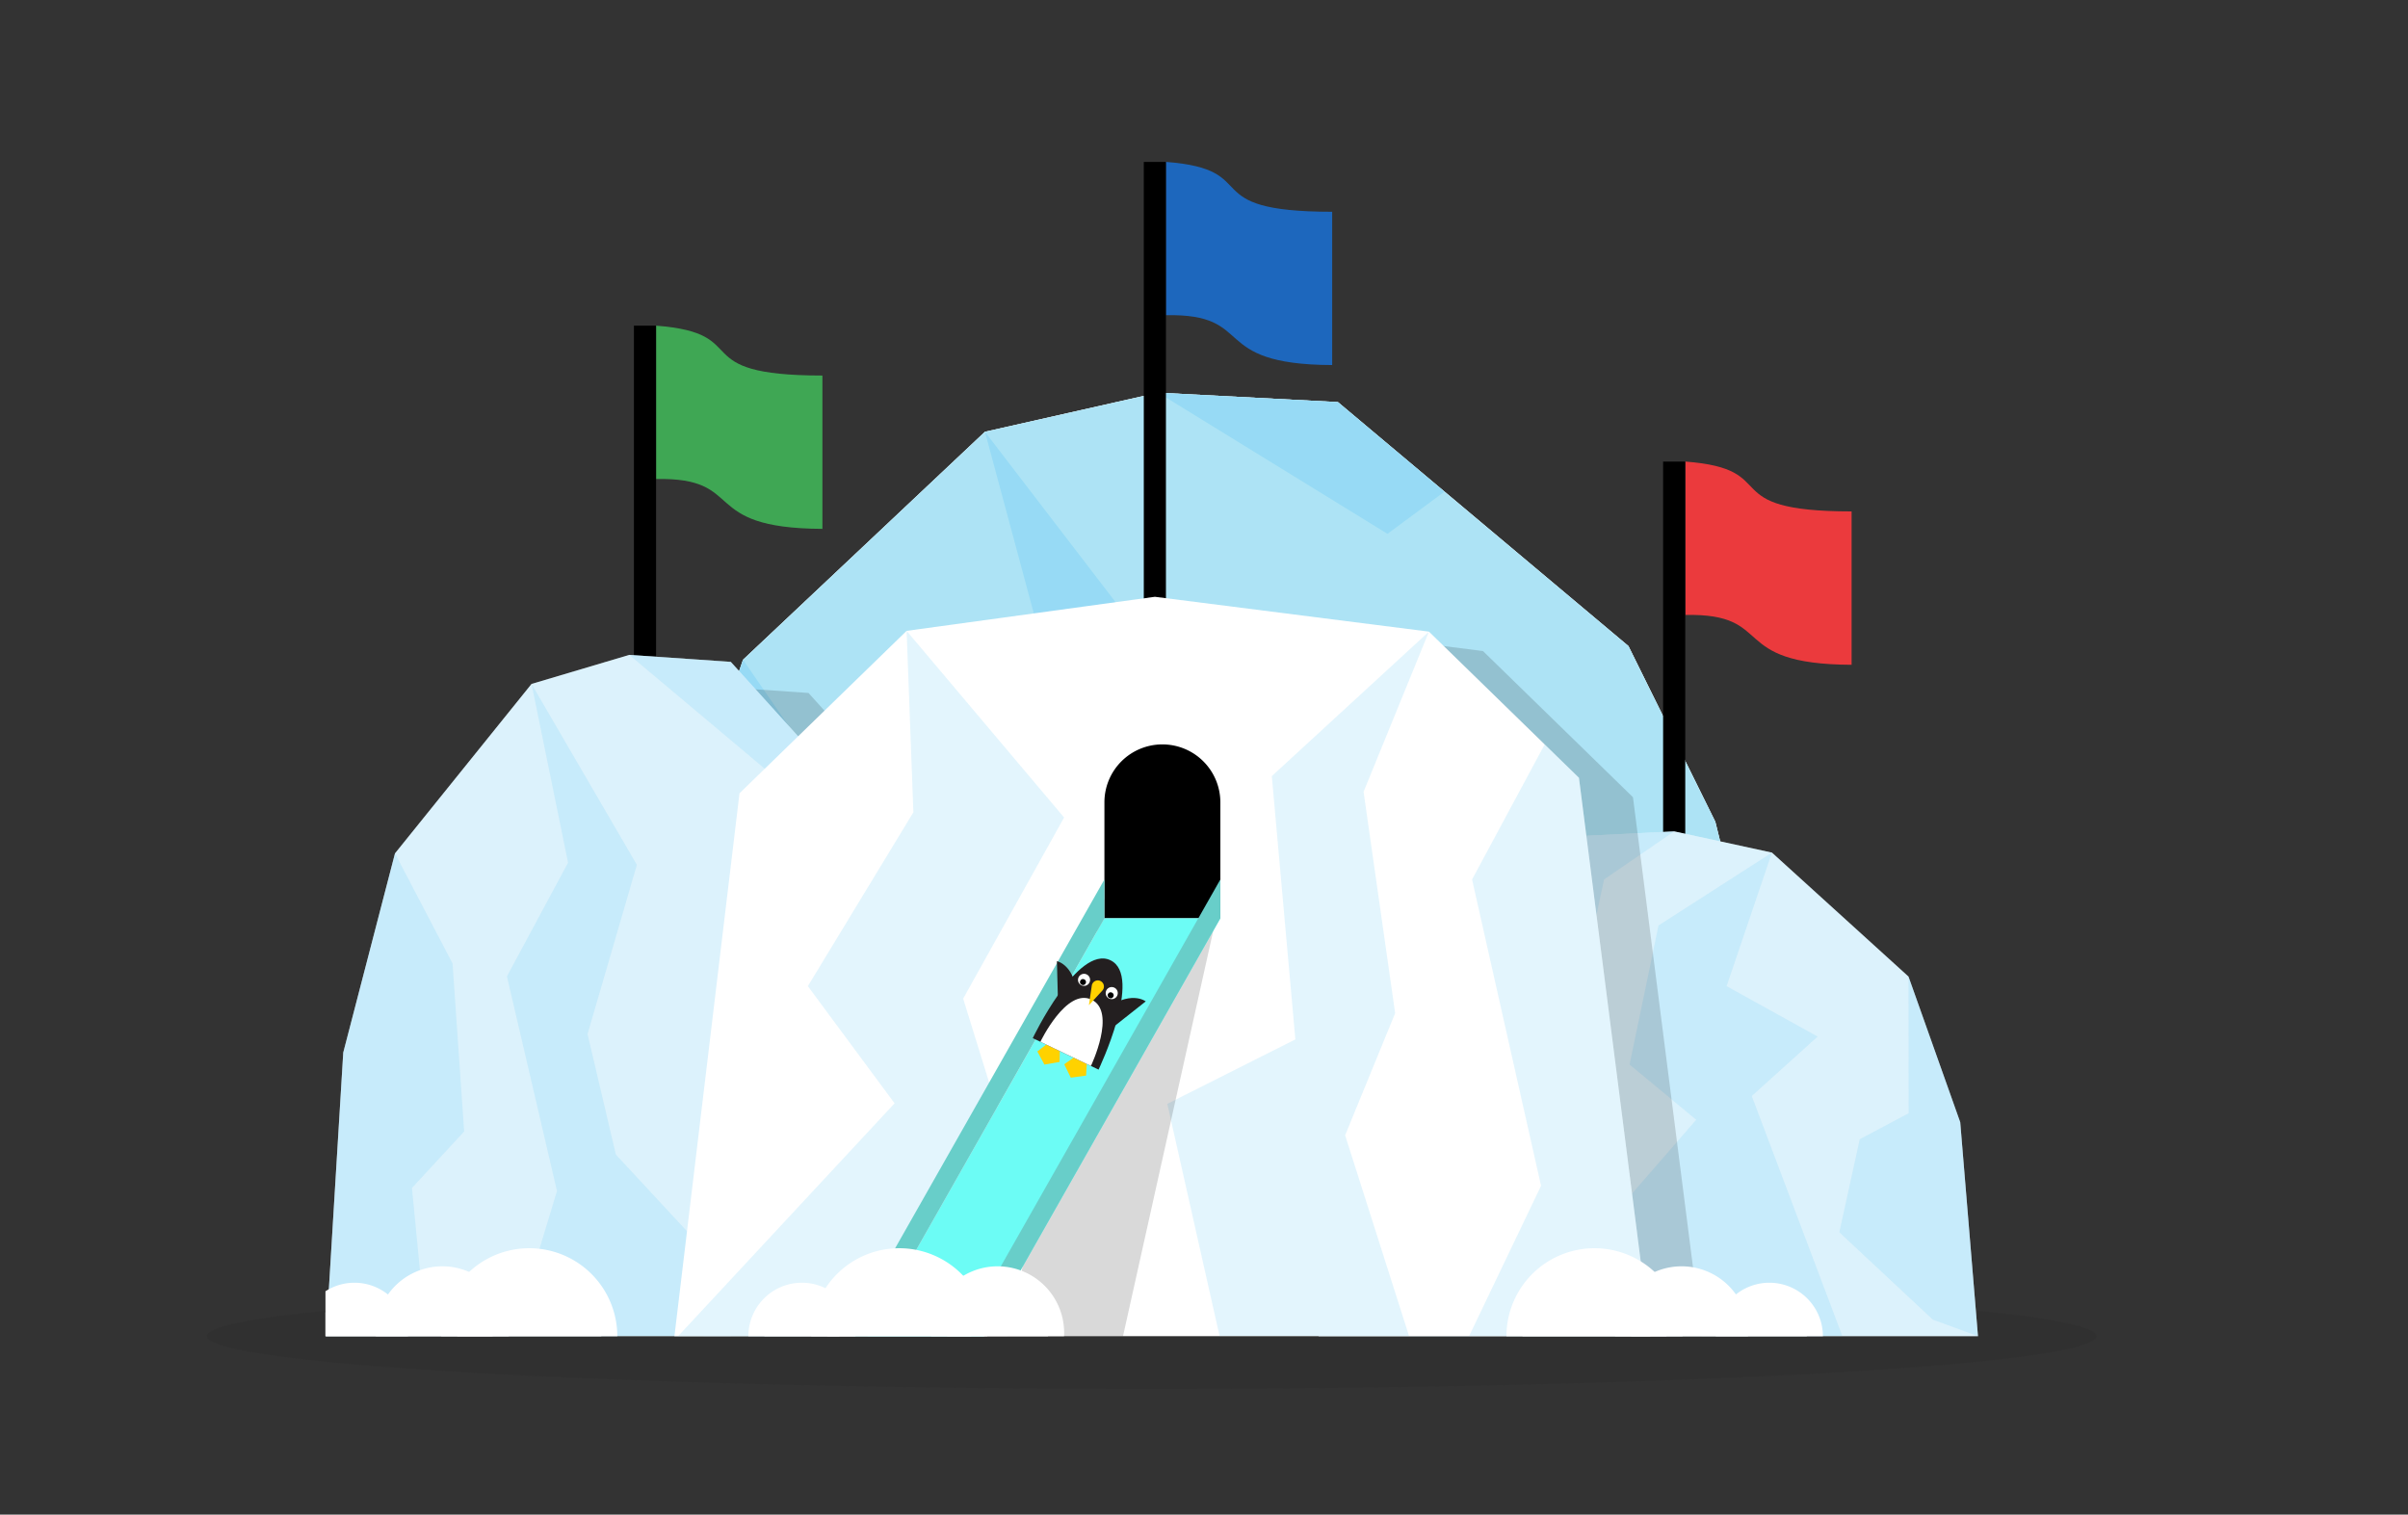 <svg xmlns="http://www.w3.org/2000/svg" xmlns:xlink="http://www.w3.org/1999/xlink" viewBox="0 0 620 390" width="310" height="195"><rect x="0" y="0" width="620" height="390" fill="#333333" stroke="none"/><defs><style>.cls-1,.cls-14{fill:none}.cls-2,.cls-6{fill:#231f20}.cls-21,.cls-3{fill:#fff}.cls-4{fill:#ffd200}.cls-5{isolation:isolate}.cls-6{opacity:.11}.cls-6,.cls-8{mix-blend-mode:multiply}.cls-7{clip-path:url(#clip-path)}.cls-8{fill:#e7f9f7}.cls-9{opacity:.4}.cls-10,.cls-11,.cls-17{fill:#75cef4}.cls-11{opacity:.5}.cls-12{opacity:.15}.cls-13{fill:#1d67bd}.cls-14{stroke:#000;stroke-miterlimit:10;stroke-width:5.7px}.cls-15{fill:#eb3a3d}.cls-16{fill:#3fa754}.cls-17{opacity:.25}.cls-18{opacity:.2}.cls-19{fill:#6cfcf5}.cls-20{fill:#68cec9}.cls-21{stroke:#fff;stroke-linejoin:round;stroke-width:8.26px}</style><clipPath id="clip-path"><path class="cls-1" d="M83.8 36.99h425.48v307.07H83.8z"/></clipPath><symbol id="diving" data-name="diving" viewBox="0 0 73.66 104.81"><path class="cls-2" d="M73.66 104.81H0S0 0 36.83 0s36.83 104.81 36.83 104.81z"/><path class="cls-3" d="M65.11 104.81H8.55s0-60.7 28.28-60.7 28.28 60.7 28.28 60.7z"/><path class="cls-4" d="M36.87 23.25a6.16 6.16 0 0 1 5.89 8l-5.89 19.06L31 31.22a6.16 6.16 0 0 1 5.87-7.97z"/><circle class="cls-3" cx="21.34" cy="29.36" r="6.11"/><circle cx="21.34" cy="31.83" r="3.02"/><circle class="cls-3" cx="52.33" cy="29.36" r="6.11"/><circle cx="52.33" cy="31.83" r="3.02"/></symbol></defs><title>Penguin_dash_village_building_bc</title><g class="cls-5"><g id="Layer_1" data-name="Layer 1"><ellipse class="cls-6" cx="296.54" cy="344.06" rx="243.28" ry="13.57"/><g class="cls-7"><path class="cls-3" d="M460.39 340.19H159.61l8.1-101.31 23.6-69 62.29-58.7 44.58-10.07 46.29 2.42 74.82 62.83 22.36 45.23 14.64 58.81 4.1 69.79z"/><path class="cls-8" d="M460.39 340.19H159.61l8.1-101.31 23.6-69 62.29-58.7 44.58-10.07 46.29 2.42 74.82 62.83 22.36 45.23 14.64 58.81 4.1 69.79z"/><g class="cls-9"><path class="cls-10" d="M298.18 101.11l46.29 2.42 27.46 23.06-14.69 10.87-59.06-36.35zm-44.58 10.07l48.05 62.67-22.5 58.62 12.91 41.76 85.09 69.63-134.78.17 22.82-57.19-22.82-74.35 27.88-39.41-16.65-61.9zm-62.29 58.7l26.26 38.1 5.28 58.24-23.8 19.58 8.03 62.86-47.47-8.47 8.1-101.31 23.6-69z"/></g><path class="cls-11" d="M460.39 340.19H159.61l8.1-101.31 23.6-69 62.29-58.7 44.58-10.07 46.29 2.42 74.82 62.83 22.36 45.23 14.64 58.81 4.1 69.79z"/><path class="cls-12" d="M273.59 354.33H103.8l4.58-75.3 13.32-51.29 35.16-43.63 25.17-7.48 26.13 1.8 42.23 46.7 12.62 33.62 8.27 43.71 2.31 51.87z"/><path class="cls-13" d="M343 94c-32.27-.13-19.24-13.28-42.83-12.84V41.69c25.72 1.95 6.87 12.82 42.83 12.84z"/><path class="cls-14" d="M297.35 162.64V41.69"/><path class="cls-15" d="M476.74 171.18c-32.27-.13-19.24-13.28-42.83-12.84v-39.49c25.72 1.95 6.87 12.82 42.83 12.84z"/><path class="cls-14" d="M431.06 220.86V118.85"/><path class="cls-16" d="M211.75 136.18c-32.27-.13-19.24-13.28-42.83-12.84V83.86c25.72 1.95 6.87 12.82 42.83 12.84z"/><path class="cls-14" d="M166.07 185.87V83.86"/><path class="cls-3" d="M339.49 344.06h169.79l-4.57-55.09-13.32-37.51-35.16-31.92-25.17-5.47-26.13 1.31-42.23 34.16-12.63 24.59-8.26 31.98-2.32 37.95z"/><path class="cls-17" d="M339.49 344.06h169.79l-4.57-55.09-13.32-37.51-35.16-31.92-25.17-5.47-26.13 1.31-42.23 34.16-12.63 24.59-8.26 31.98-2.32 37.95z"/><g class="cls-18"><path class="cls-10" d="M431.06 214.07l-26.13 1.31-15.5 12.54 18.67 21.52 4.91-22.98 18.05-12.39zm25.17 5.47l-29.21 18.77-7.45 35.81 17.16 14.22-50.24 57.71 88.67.11-24.12-63.94L468 266.91l-23.44-12.98 11.67-34.39zm35.16 31.92l.04 35.19-12.59 6.69-5.26 23.97 24.07 22.49 11.63 4.26-4.57-55.09-13.32-37.51z"/></g><path class="cls-3" d="M253.59 346.33H83.8l4.58-75.3 13.32-51.29 35.16-43.63 25.17-7.48 26.13 1.8 42.23 46.7 12.62 33.62 8.27 43.71 2.31 51.87z"/><path class="cls-17" d="M253.59 346.33H83.8l4.58-75.3 13.32-51.29 35.16-43.63 25.17-7.48 26.13 1.8 42.23 46.7 12.62 33.62 8.27 43.71 2.31 51.87z"/><g class="cls-18"><path class="cls-10" d="M162.03 168.63l26.13 1.8 19.24 21.28-8.29 8.08-37.08-31.16zm-25.17 7.48l27.12 46.58-12.7 43.57 7.29 31.04 48.03 51.76-76.08.13 12.89-42.51-12.89-55.27 15.74-29.28-9.4-46.02zm-35.16 43.63l14.82 28.33 2.99 43.28-13.44 14.55 4.53 46.73-26.8-6.3 4.58-75.3 13.32-51.29z"/></g><path class="cls-12" d="M187.43 350.22h251.53l-18.51-144.94-38.62-37.64-70.57-8.97-63.92 8.77-43.03 41.83-16.88 140.95z"/><path class="cls-3" d="M173.51 345.22h251.54l-18.51-144.94-38.62-37.64-70.57-8.97-63.92 8.77-43.03 41.83-16.89 140.95z"/><g class="cls-18"><path class="cls-10" d="M406.54 200.28l-8.82-8.6-18.7 34.78 17.76 78.87-19.09 39.89h47.36l-18.51-144.94zm-38.62-37.64l-40.46 37.2 6.06 67.8-32.97 16.6 13.73 60.98h48.9l-16.84-52.89 12.88-31.43-8.13-57.02 16.83-41.24zm-134.49-.2l40.55 48.06-25.99 46.64 9.93 32.05-8.65 56.03h-75.76l56.82-61.12L208 253.93l27.17-44.77-1.74-46.72z"/></g><path class="cls-12" d="M259.04 345.22l25.32-113.77h29.85l-25.32 113.77h-29.85z"/><path d="M299.28 191.68a14.92 14.92 0 0 0-14.92 14.92v29.85h29.85V206.6a14.92 14.92 0 0 0-14.93-14.92z"/><path class="cls-19" d="M219.8 350.22l64.56-113.77h29.85l-64.56 113.77H219.8z"/><path class="cls-20" d="M249.65 340.23l64.56-113.77v9.99l-64.56 113.77v-9.99zm-29.85 0l64.56-113.77v9.99L219.8 350.22v-9.99z"/><path class="cls-4" d="M279.86 273.36l-.23 3.6-3.93.53-1.68-3.45 3.03-2.14 2.81 1.46z"/><path class="cls-2" d="M272.39 257.49l-.26-10s5 1 5.21 9.86zm14.48 6.79l8.13-6.43s-4-3.16-11.14 2.51z"/><path class="cls-4" d="M272.89 269.83l-.08 3.61-3.9.68-1.82-3.38 2.94-2.26 2.86 1.35z"/><use id="diving-3" data-name="diving" width="73.66" height="104.81" transform="matrix(-.23 -.11 -.11 .23 294.38 251.31)" xlink:href="#diving"/><path class="cls-21" d="M100.92 344.08a9.65 9.65 0 1 0-19.31 0zm53.89 0a18.54 18.54 0 1 0-37.08 0z"/><path class="cls-21" d="M126.86 344.08a13 13 0 1 0-25.94 0zm319.05 0a9.65 9.65 0 1 1 19.31 0zm-53.91 0a18.54 18.54 0 0 1 37.08 0z"/><path class="cls-21" d="M420 344.08a13 13 0 1 1 25.94 0zm-223.19 0a9.65 9.65 0 1 1 19.31 0z"/><path class="cls-21" d="M213 344.08a18.54 18.54 0 1 1 37.08 0z"/><path class="cls-21" d="M243.89 344.08a13 13 0 1 1 25.94 0z"/></g></g></g></svg>